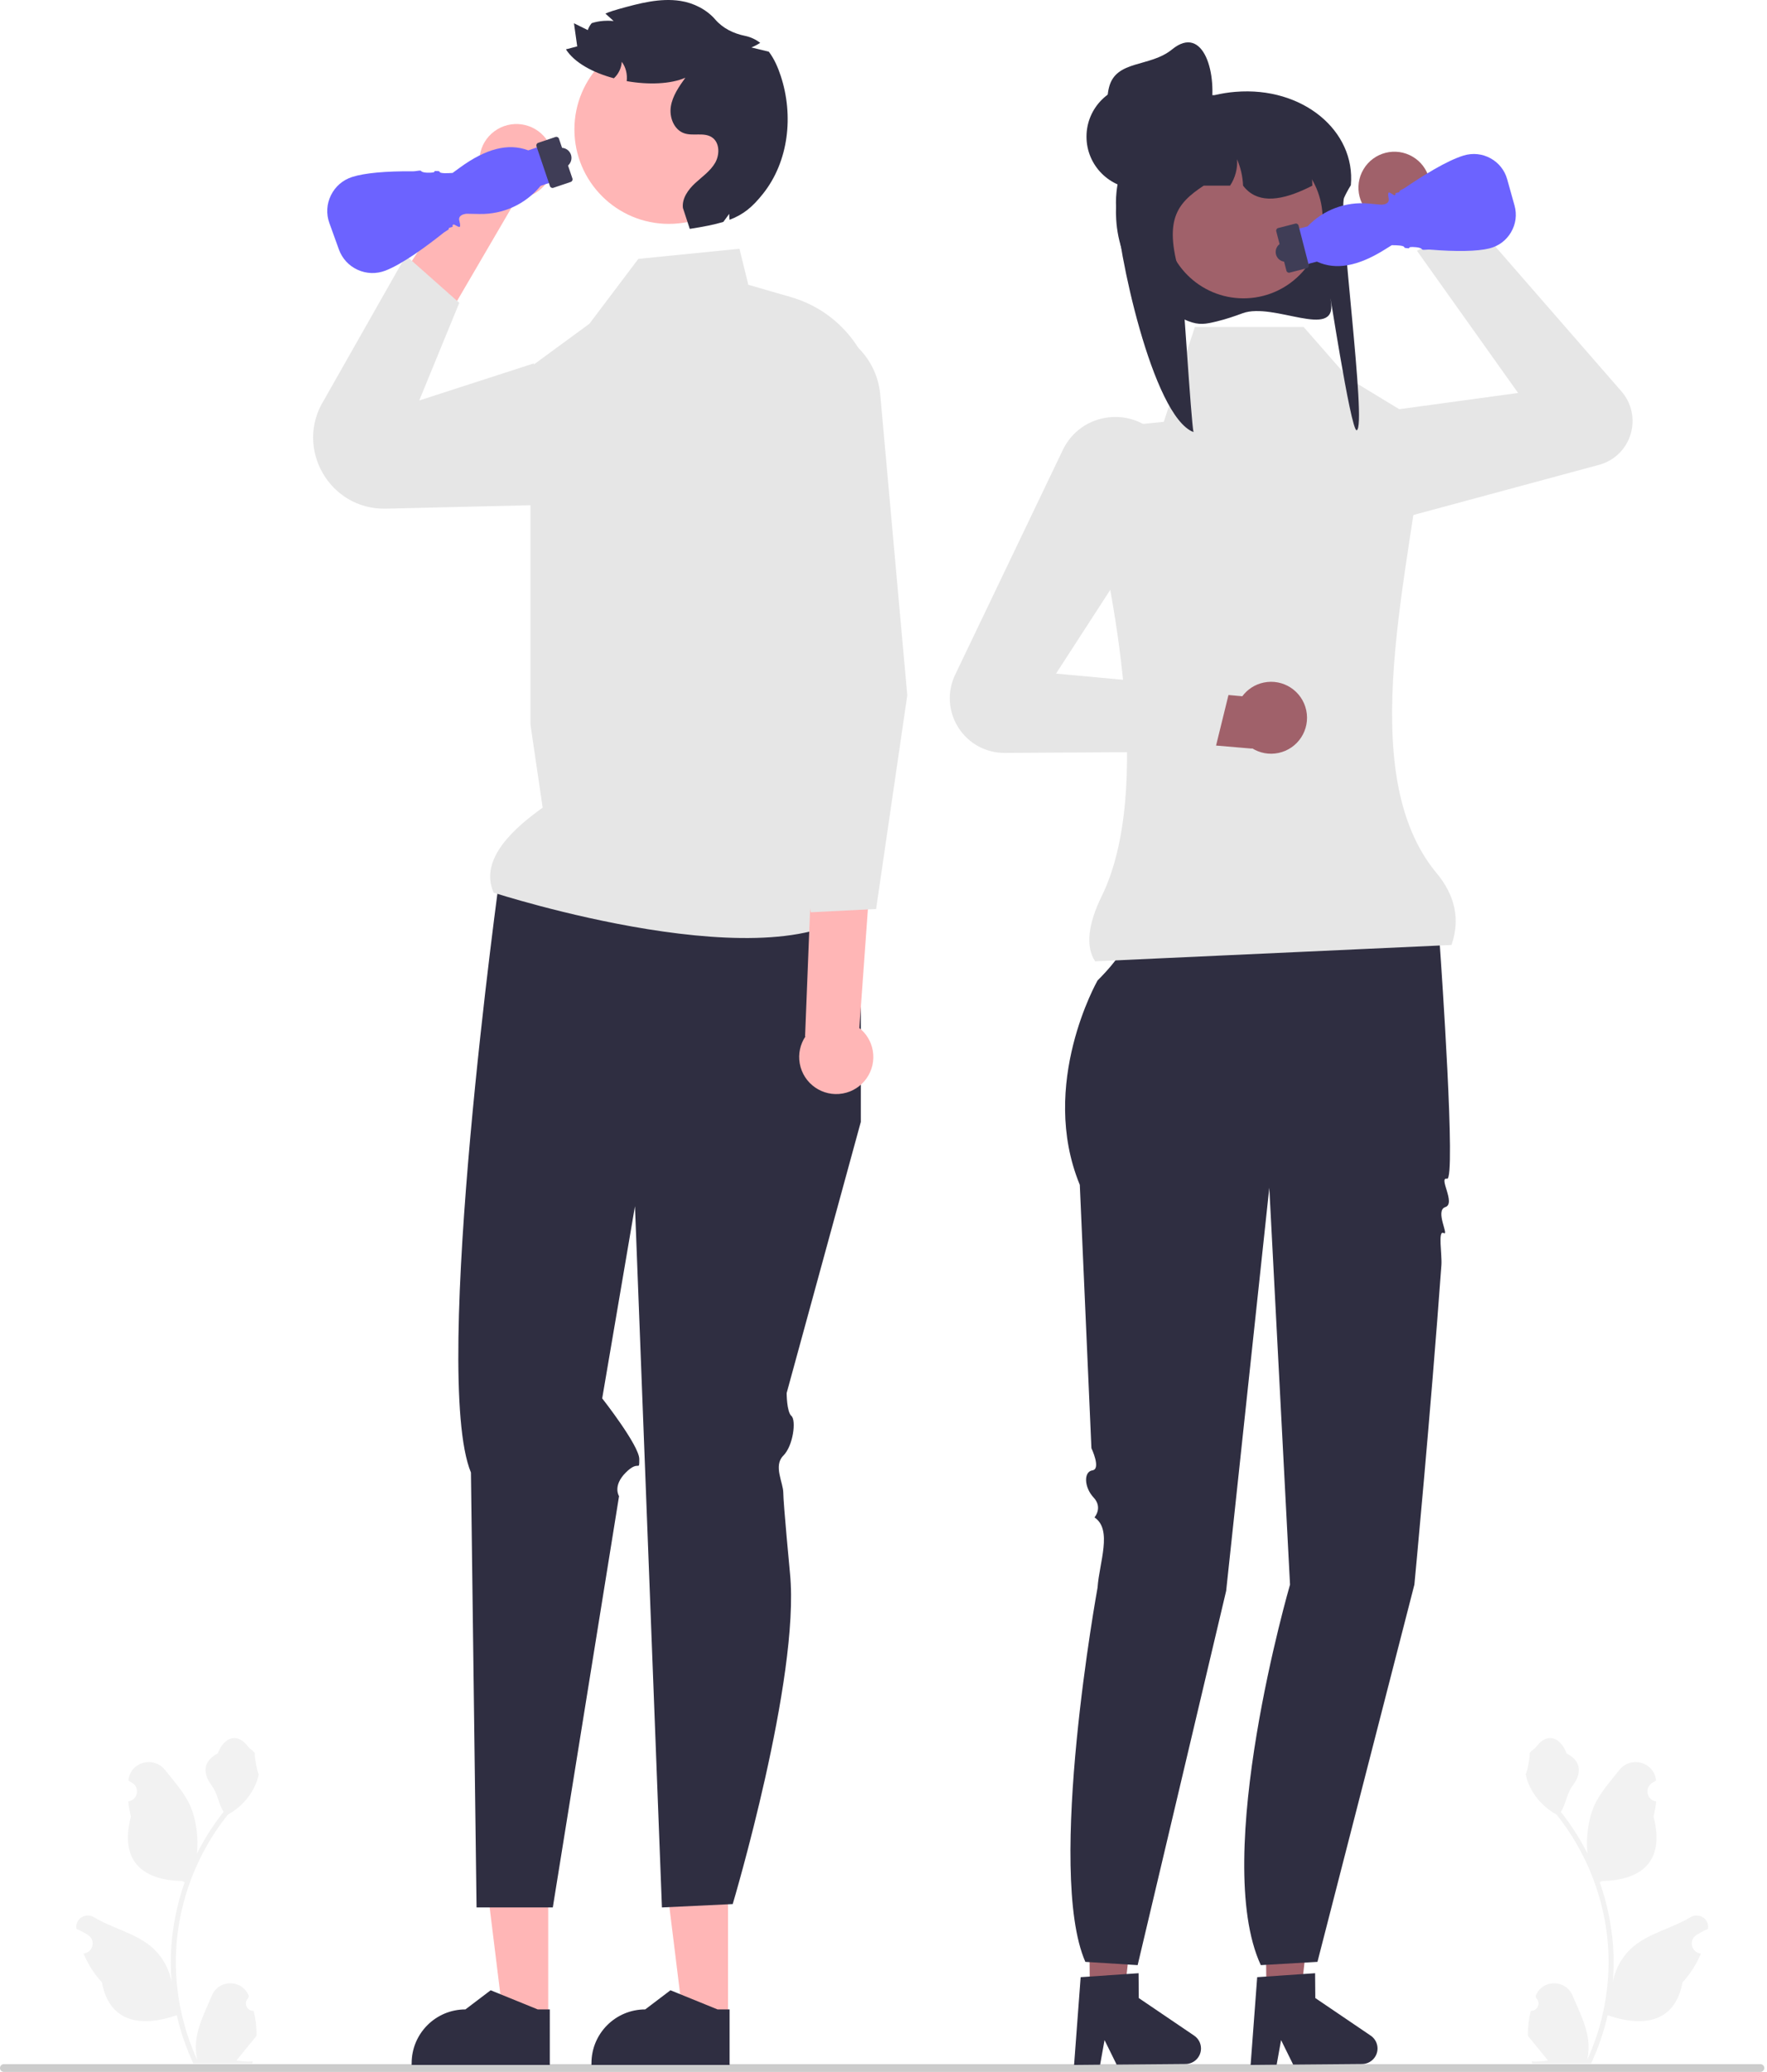 <svg width="528" height="619" viewBox="0 0 528 619" fill="none" xmlns="http://www.w3.org/2000/svg">
<g clip-path="url(#clip0_1303_8756)">
<path d="M457.409 600.745C459.427 600.871 460.543 598.364 459.016 596.903L458.864 596.299C458.884 596.25 458.904 596.202 458.924 596.154C460.965 591.287 467.882 591.321 469.906 596.195C471.702 600.52 473.989 604.854 474.552 609.427C474.804 611.446 474.69 613.503 474.242 615.484C478.451 606.291 480.665 596.253 480.665 586.158C480.665 583.621 480.527 581.085 480.243 578.555C480.009 576.485 479.687 574.429 479.271 572.391C477.019 561.374 472.141 550.882 465.106 542.118C461.724 540.269 458.904 537.379 457.201 533.916C456.589 532.666 456.109 531.322 455.882 529.953C456.267 530.004 457.333 524.142 457.043 523.783C457.579 522.969 458.539 522.564 459.125 521.77C462.038 517.82 466.052 518.51 468.147 523.877C472.624 526.136 472.667 529.883 469.92 533.487C468.173 535.779 467.933 538.881 466.4 541.335C466.557 541.537 466.722 541.733 466.879 541.935C469.772 545.645 472.274 549.633 474.383 553.822C473.787 549.166 474.667 543.557 476.167 539.941C477.875 535.821 481.075 532.352 483.894 528.79C487.28 524.512 494.223 526.379 494.82 531.802C494.825 531.855 494.831 531.907 494.836 531.96C494.418 532.196 494.008 532.447 493.607 532.712C491.322 534.223 492.111 537.766 494.819 538.184L494.881 538.193C494.729 539.701 494.471 541.197 494.092 542.667C497.708 556.651 489.901 561.745 478.754 561.974C478.508 562.1 478.268 562.226 478.022 562.346C479.151 565.526 480.053 568.788 480.722 572.094C481.322 575.015 481.738 577.968 481.971 580.934C482.262 584.675 482.236 588.436 481.921 592.171L481.94 592.038C482.741 587.925 484.975 584.082 488.218 581.419C493.049 577.451 499.875 575.989 505.087 572.799C507.596 571.264 510.811 573.248 510.373 576.157L510.351 576.296C509.575 576.612 508.818 576.978 508.086 577.388C507.668 577.624 507.257 577.875 506.857 578.14C504.571 579.651 505.361 583.194 508.069 583.612L508.131 583.621C508.175 583.628 508.213 583.634 508.257 583.64C506.925 586.801 505.07 589.735 502.749 592.265C500.487 604.474 490.776 605.632 480.388 602.077H480.382C479.246 607.023 477.586 611.856 475.454 616.462H457.85C457.787 616.267 457.731 616.065 457.674 615.869C459.302 615.97 460.942 615.875 462.545 615.579C461.239 613.976 459.933 612.361 458.626 610.758C458.595 610.727 458.57 610.695 458.544 610.664C457.882 609.844 457.213 609.03 456.551 608.21L456.55 608.209C456.509 605.691 456.811 603.181 457.409 600.745L457.409 600.745Z" fill="#F2F2F2"/>
<path d="M75.797 600.745C73.778 600.871 72.663 598.364 74.19 596.903L74.342 596.299C74.322 596.25 74.302 596.202 74.282 596.154C72.241 591.287 65.324 591.321 63.3 596.195C61.504 600.52 59.217 604.854 58.654 609.427C58.402 611.446 58.516 613.503 58.964 615.484C54.755 606.291 52.541 596.253 52.541 586.158C52.541 583.621 52.679 581.085 52.963 578.555C53.197 576.485 53.519 574.429 53.935 572.391C56.187 561.374 61.065 550.882 68.1 542.118C71.482 540.269 74.302 537.379 76.005 533.916C76.617 532.666 77.097 531.322 77.324 529.953C76.939 530.004 75.873 524.142 76.163 523.783C75.627 522.969 74.667 522.564 74.081 521.77C71.168 517.82 67.154 518.51 65.058 523.877C60.582 526.136 60.539 529.883 63.285 533.487C65.033 535.779 65.273 538.881 66.806 541.335C66.648 541.537 66.484 541.733 66.327 541.935C63.434 545.645 60.932 549.633 58.823 553.822C59.419 549.166 58.539 543.557 57.039 539.941C55.331 535.821 52.13 532.352 49.312 528.79C45.926 524.512 38.983 526.379 38.386 531.802C38.381 531.855 38.375 531.907 38.37 531.96C38.788 532.196 39.198 532.447 39.599 532.712C41.884 534.223 41.094 537.766 38.387 538.184L38.325 538.193C38.477 539.701 38.735 541.197 39.114 542.667C35.498 556.651 43.305 561.745 54.452 561.974C54.698 562.1 54.938 562.226 55.184 562.346C54.055 565.526 53.153 568.788 52.484 572.094C51.884 575.015 51.468 577.968 51.234 580.934C50.944 584.675 50.969 588.436 51.285 592.171L51.266 592.038C50.465 587.925 48.231 584.082 44.988 581.419C40.157 577.451 33.331 575.989 28.119 572.799C25.61 571.264 22.395 573.248 22.833 576.157L22.855 576.296C23.631 576.612 24.388 576.978 25.12 577.388C25.538 577.624 25.948 577.875 26.349 578.14C28.634 579.651 27.845 583.194 25.137 583.612L25.075 583.621C25.031 583.628 24.993 583.634 24.949 583.64C26.281 586.801 28.136 589.735 30.457 592.265C32.718 604.474 42.43 605.632 52.818 602.077H52.824C53.96 607.023 55.62 611.856 57.752 616.462H75.356C75.419 616.267 75.475 616.065 75.532 615.869C73.904 615.97 72.264 615.875 70.661 615.579C71.967 613.976 73.273 612.361 74.579 610.758C74.611 610.727 74.636 610.695 74.662 610.664C75.324 609.844 75.993 609.03 76.655 608.21L76.656 608.209C76.697 605.691 76.395 603.181 75.797 600.745L75.797 600.745Z" fill="#F2F2F2"/>
<path d="M0 617.838C0 618.482 0.518 619 1.163 619H526.024C526.669 619 527.187 618.482 527.187 617.838C527.187 617.193 526.669 616.675 526.024 616.675H1.163C0.518 616.675 0 617.193 0 617.838Z" fill="#CCCCCC"/>
<path d="M378.411 595.476L388.779 595.389L393.368 554.466L378.066 554.595L378.411 595.476Z" fill="#A0616A"/>
<path d="M409.589 608.168L393.03 596.936L392.968 589.517L389.407 589.755L378.369 590.516L375.663 590.696L373.699 616.919L381.477 616.848L382.802 609.496L386.411 616.811L407.025 616.639C409.586 616.615 411.643 614.515 411.62 611.963C411.608 610.441 410.849 609.024 409.589 608.168H409.589Z" fill="#2F2E41"/>
<path d="M325.66 595.476L336.028 595.389L340.617 554.466L325.315 554.595L325.66 595.476Z" fill="#A0616A"/>
<path d="M356.838 608.168L340.279 596.936L340.217 589.517L336.656 589.755L325.618 590.516L322.912 590.696L320.948 616.919L328.726 616.848L330.051 609.496L333.66 616.811L354.274 616.639C356.835 616.615 358.892 614.515 358.87 611.963C358.857 610.441 358.098 609.024 356.838 608.168H356.838Z" fill="#2F2E41"/>
<path d="M407.426 50.582C404.393 55.683 406.07 62.277 411.171 65.309C413.509 66.699 416.157 67.089 418.635 66.624L418.645 66.635L431.965 81.228L447.615 75.557L427.084 53.135L427.011 53.212C426.299 50.632 424.635 48.311 422.153 46.836C417.052 43.803 410.458 45.48 407.426 50.582Z" fill="#A0616A"/>
<path d="M419.096 264.615L377.07 265.942L337.255 274.789C337.255 274.789 341.237 279.656 327.965 292.927C327.965 292.927 310.27 323.894 322.657 353.976L326.128 432.653C326.128 432.653 329.089 438.885 326.42 439.286C323.752 439.687 323.943 444.353 326.778 447.393C329.613 450.433 327.04 453.338 327.04 453.338C332.501 456.978 328.473 466.784 327.965 474.303C327.965 474.303 312.487 559.127 324.313 586.123L339.943 587.1L366.391 475.282L379.281 354.86L385.475 473.419C385.475 473.419 361.781 554.795 376.743 587.1L393.671 586.123L422.635 473.419C422.635 473.419 427.51 422.232 430.706 377.966C430.94 374.729 429.595 367.424 431.378 368.388C433.161 369.353 428.663 361.657 431.889 360.621C435.115 359.584 429.688 351.574 432.401 352.16C435.115 352.746 430.663 288.463 430.23 282.411C428.461 257.638 419.096 264.615 419.096 264.615Z" fill="#2F2E41"/>
<path d="M397.07 160.059C392.602 160.059 388.292 158.327 384.978 155.082C380.532 150.729 378.77 144.524 380.265 138.484C381.987 131.528 387.688 126.407 394.787 125.437L453.622 117.403L423.398 74.913L440.399 66.284L484.495 116.912C487.579 120.454 488.605 125.25 487.239 129.744C485.872 134.237 482.35 137.65 477.816 138.875L401.672 159.443C400.142 159.856 398.597 160.059 397.07 160.059Z" fill="#E6E6E6"/>
<path d="M433.722 282.317L327.244 287.201C324.319 282.76 325.111 276.083 329.207 267.721C344.67 236.148 332.926 176.42 325.026 145.319C322.81 136.593 328.76 127.918 337.718 127.022L347.758 126.018L357.038 97.689H389.54L403.024 113.093L425.907 126.995C421.742 169.899 403.995 230.482 429.278 260.865C434.808 267.51 436.376 274.695 433.722 282.317Z" fill="#E6E6E6"/>
<path d="M371.303 93.59C368.838 94.501 366.318 95.357 363.695 95.996C360.287 96.826 358.363 97.211 355.074 95.935C354.958 95.89 354.848 95.846 354.744 95.802C342.459 90.677 333.746 78.456 333.477 64.119C333.461 63.886 333.461 63.642 333.461 63.404C333.461 62.248 333.51 61.098 333.625 59.965C333.773 58.392 334.02 56.849 334.371 55.341L334.338 55.335C331.675 52.612 330.65 48.882 330.99 45.134C331.422 40.236 334.179 35.302 338.606 32.525C341.9 30.463 345.653 29.087 349.681 28.616C350.727 28.497 351.785 28.431 352.865 28.431H362.86C364.98 27.943 367.09 27.603 369.134 27.442H369.15C389.266 25.774 405.13 39.109 403.651 55.335C403.64 55.353 403.623 55.371 403.612 55.389C403.185 56.086 402.807 56.748 402.472 57.379C402.149 57.969 401.875 58.535 401.639 59.072C399.804 63.219 408.527 127.565 405.399 128.542C403.618 129.097 396.439 81.215 397.727 90.32C399.349 101.743 380.57 90.164 371.303 93.59V93.59Z" fill="#2F2E41"/>
<path d="M371.568 89.131C384.635 89.131 395.229 78.538 395.229 65.47C395.229 52.403 384.635 41.81 371.568 41.81C358.501 41.81 347.908 52.403 347.908 65.47C347.908 78.538 358.501 89.131 371.568 89.131Z" fill="#A0616A"/>
<path d="M392.143 55.465C391.749 55.673 391.36 55.865 390.965 56.057C390.554 56.254 390.143 56.451 389.727 56.638C381.808 60.227 375.359 60.627 371.446 55.465C371.337 52.763 370.734 50.078 369.643 47.585C369.846 50.347 369.09 53.163 367.556 55.465H359.676C351.56 60.852 347.396 65.8 353.029 83.483C353.396 84.644 355.911 125.918 356.629 129.09C344.344 124.378 333.746 74.343 333.477 61.158C333.461 60.945 333.461 60.72 333.461 60.501C333.461 59.438 333.51 58.38 333.625 57.339C333.773 55.892 334.02 54.473 334.371 53.087L334.338 53.081C331.675 50.577 330.65 47.147 330.99 43.7C333.039 41.015 335.587 38.724 338.508 36.96C341.122 35.689 343.878 34.658 346.738 33.869C346.81 33.853 346.87 33.837 346.941 33.82C347.807 33.584 348.695 33.371 349.582 33.184C351.396 32.806 353.237 32.521 355.122 32.346C355.259 32.341 355.391 32.33 355.511 32.33C356.284 32.33 357.002 32.543 357.626 32.91C357.632 32.91 357.632 32.916 357.643 32.916C358.098 33.184 358.503 33.541 358.821 33.968C359.364 34.658 359.676 35.524 359.676 36.467H368.454C368.778 36.467 369.101 36.478 369.424 36.494C381.649 36.982 391.475 42.209 392.105 54.227C392.132 54.643 392.143 55.048 392.143 55.465Z" fill="#2F2E41"/>
<path d="M340.243 56.416C348.852 56.416 355.831 49.437 355.831 40.828C355.831 32.22 348.852 25.241 340.243 25.241C331.634 25.241 324.656 32.22 324.656 40.828C324.656 49.437 331.634 56.416 340.243 56.416Z" fill="#2F2E41"/>
<path d="M361.643 33.619C359.872 42.044 351.135 47.082 342.777 45.021C334.419 42.96 329.314 34.513 331.375 26.155C333.436 17.797 343.58 20.206 350.241 14.753C359.664 7.038 364.031 22.258 361.643 33.619Z" fill="#2F2E41"/>
<path d="M390.324 212.221C389.1 206.414 383.4 202.699 377.593 203.924C374.932 204.485 372.719 205.992 371.211 208.012L371.196 208.011L351.513 206.299L343.842 221.071L374.133 223.658L374.135 223.553C376.407 224.968 379.202 225.548 382.027 224.952C387.834 223.728 391.549 218.028 390.324 212.221V212.221Z" fill="#A0616A"/>
<path d="M300.149 224.939C294.523 224.939 289.375 222.109 286.359 217.352C283.327 212.568 282.977 206.661 285.424 201.553L317.572 134.446C320.26 128.834 325.566 125.166 331.766 124.636C337.956 124.103 343.818 126.817 347.422 131.89C351.571 137.733 351.735 145.394 347.838 151.408L315.553 201.243L367.474 206.05L362.925 224.564L300.25 224.939L300.149 224.939Z" fill="#E6E6E6"/>
<path d="M421.035 74.192C421.035 74.173 421.036 74.156 421.039 74.141C421.075 73.888 421.347 73.84 421.437 73.824C421.912 73.74 424.557 73.803 424.921 74.485C425.032 74.694 425.71 74.638 426.204 74.597C426.551 74.569 426.91 74.539 427.221 74.565C435.205 75.226 441.354 75.108 445.002 74.225C447.764 73.555 450.076 71.839 451.511 69.391C452.943 66.951 453.324 64.111 452.551 61.382L450.369 53.568C449.616 50.87 447.849 48.641 445.392 47.292C442.919 45.935 440.066 45.641 437.358 46.462C432.305 47.996 424.999 52.58 419.761 56.155C419.547 56.301 419.244 56.458 418.951 56.61C418.7 56.74 418.346 56.924 418.18 57.046C418.216 57.128 418.199 57.203 418.193 57.232C418.136 57.46 417.913 57.499 417.631 57.548C417.456 57.579 417.046 57.651 416.977 57.765C416.967 57.782 416.976 57.819 416.984 57.84C417.065 58.082 416.955 58.209 416.885 58.262C416.674 58.421 416.47 58.283 416.101 58.033C415.819 57.842 415.158 57.395 414.952 57.532C414.898 57.568 414.648 57.822 414.956 59.337C415.044 59.768 414.959 60.154 414.71 60.453C414.11 61.175 412.737 61.159 412.679 61.158L408.981 60.815C402.155 60.179 395.514 62.646 390.76 67.586L390.703 67.644L387.144 68.561L389.862 79.106L393.519 78.164L393.612 78.206C399.168 80.737 405.713 79.575 413.623 74.656L415.868 73.259L415.95 73.258C417.429 73.256 419.256 73.341 419.565 73.759C419.614 73.826 419.641 73.902 419.642 73.98C419.866 74.1 420.584 74.192 421.035 74.192L421.035 74.192Z" fill="#6C63FF"/>
<path d="M384.402 80.884C384.51 81.305 384.94 81.559 385.361 81.45L390.495 80.127C390.916 80.018 391.17 79.588 391.061 79.168L388.022 67.373C387.913 66.953 387.483 66.699 387.062 66.807L381.928 68.13C381.507 68.239 381.253 68.669 381.362 69.09L384.402 80.884Z" fill="#3F3D56"/>
<path d="M384.113 78.206C385.731 78.206 387.043 76.894 387.043 75.275C387.043 73.657 385.731 72.345 384.113 72.345C382.494 72.345 381.182 73.657 381.182 75.275C381.182 76.894 382.494 78.206 384.113 78.206Z" fill="#3F3D56"/>
<path d="M217.539 602.916L204.116 602.915L197.731 551.14L217.542 551.141L217.539 602.916Z" fill="#FFB6B6"/>
<path d="M218.012 616.919L176.734 616.917V616.395C176.735 607.522 183.928 600.329 192.801 600.329H192.802L200.342 594.609L214.409 600.33L218.013 600.33L218.012 616.919Z" fill="#2F2E41"/>
<path d="M163.812 602.916L150.389 602.915L144.003 551.14L163.814 551.141L163.812 602.916Z" fill="#FFB6B6"/>
<path d="M164.284 616.919L123.006 616.917V616.395C123.007 607.522 130.2 600.329 139.073 600.329H139.074L146.614 594.609L160.681 600.33L164.285 600.33L164.284 616.919Z" fill="#2F2E41"/>
<path d="M162.5 40.669C166.621 45.191 166.296 52.199 161.774 56.321C159.702 58.209 157.108 59.153 154.509 59.198L154.501 59.211L130.893 99.642L114.185 91.507L143.176 47.329L143.265 47.391C143.45 44.638 144.648 41.949 146.848 39.943C151.37 35.822 158.378 36.147 162.5 40.669L162.5 40.669Z" fill="#FFB6B6"/>
<path d="M149.454 260.826C149.454 260.826 128.637 410.727 140.723 439.936L142.398 569.865H165.183L184.979 446.986C184.979 446.986 182.965 443.964 186.994 439.936C191.022 435.907 191.022 439.936 191.022 435.907C191.022 431.878 179.943 417.777 179.943 417.777L189.736 360.367L197.794 569.865L218.945 568.858C218.945 568.858 239.089 501.375 236.067 470.152C236.067 470.152 234.053 449.001 234.053 445.979C234.053 442.957 231.031 437.921 234.053 434.9C237.075 431.878 237.929 424.28 236.494 423.043C235.06 421.806 235.06 416.191 235.06 416.191L257.219 335.187V273.153L149.454 260.826H149.454Z" fill="#2F2E41"/>
<path d="M220.959 74.321L190.743 77.343L176.119 96.721L158.513 109.63V216.527L162.153 241.288C154.238 246.977 142.977 256.421 147.5 266.687C147.5 266.687 233.53 294.559 257.702 270.386L255.688 209.286L261.79 125.282C263 108.63 252.393 93.404 236.355 88.766L223.608 85.081L220.959 74.321L220.959 74.321Z" fill="#E6E6E6"/>
<path d="M251.826 326.691C257.85 325.617 261.863 319.863 260.789 313.839C260.297 311.079 258.815 308.75 256.782 307.13L256.784 307.115L260.817 251.057L243.235 242.358L240.564 309.635L240.672 309.64C239.141 311.935 238.452 314.797 238.974 317.728C240.048 323.752 245.802 327.764 251.826 326.691L251.826 326.691Z" fill="#FFB6B6"/>
<path d="M261.793 271.571L242.256 272.548L234.855 232.923L218.232 123.33C217.273 117.006 219.054 110.546 223.117 105.605C227.18 100.666 233.176 97.673 239.566 97.394C251.641 96.857 261.949 105.886 263.032 117.924L271.107 207.722L261.793 271.571Z" fill="#E6E6E6"/>
<path d="M159.52 108.566L161.534 150.869L115.329 151.969C98.475 152.371 87.902 133.91 96.776 119.576L121.299 76.356L137.24 90.477L125.275 119.646L159.52 108.566L159.52 108.566Z" fill="#E6E6E6"/>
<path d="M199.856 66.889C215.438 66.889 228.07 54.257 228.07 38.675C228.07 23.093 215.438 10.461 199.856 10.461C184.274 10.461 171.642 23.093 171.642 38.675C171.642 54.257 184.274 66.889 199.856 66.889Z" fill="#FFB6B6"/>
<path d="M227.945 57.95C224.868 61.799 222.24 64.055 218 65.667C217.932 65.081 217.893 64.485 217.903 63.889C217.317 64.69 216.74 65.491 216.144 66.292C213.507 67.103 210.283 67.738 206.112 68.383L204.061 62.121C203.738 59.288 205.614 56.68 207.704 54.736C209.795 52.802 212.237 51.141 213.673 48.679C215.109 46.218 215.089 42.544 212.696 41.001C210.342 39.467 207.108 40.727 204.451 39.819C201.384 38.774 199.948 35.023 200.456 31.819C200.964 28.614 202.908 25.85 204.793 23.222C200.397 25.137 193.745 25.381 187.268 24.238C187.503 22.216 187.014 20.096 185.793 18.465C185.676 20.331 184.806 22.128 183.439 23.388C177.216 21.718 171.648 18.748 169.108 14.743C170.232 14.45 171.355 14.147 172.478 13.854C172.156 11.549 171.834 9.253 171.511 6.957C172.879 7.631 174.256 8.315 175.634 8.989C175.897 8.208 176.298 7.524 176.806 6.918C177.968 6.547 179.17 6.322 180.391 6.234C180.782 6.215 181.182 6.195 181.583 6.195C182.169 6.195 182.775 6.215 183.361 6.283C182.628 5.619 181.886 4.964 181.153 4.29C181.065 4.212 180.987 4.134 180.899 4.056C182.237 3.48 183.683 3.04 185.051 2.659C191.029 0.998 197.222 -0.672 203.357 0.275C207.276 0.882 211.175 2.864 213.718 5.819C215.988 8.458 219.194 10.021 222.606 10.712C224.245 11.044 225.833 11.777 227.154 12.799C226.323 13.336 225.444 13.805 224.526 14.176C226.265 14.596 227.994 15.016 229.733 15.446C231.354 17.585 232.458 20.135 233.298 22.695C237.186 34.485 235.701 48.259 227.945 57.95H227.945Z" fill="#2F2E41"/>
<path d="M129.862 51.092C129.864 51.111 129.864 51.13 129.862 51.145C129.844 51.408 129.568 51.478 129.477 51.501C128.994 51.623 126.27 51.759 125.844 51.086C125.713 50.879 125.021 50.988 124.516 51.068C124.162 51.124 123.795 51.181 123.472 51.178C115.213 51.104 108.9 51.692 105.215 52.877C102.426 53.775 100.179 55.715 98.888 58.341C97.602 60.959 97.425 63.908 98.427 66.656L101.263 74.524C102.243 77.242 104.229 79.4 106.858 80.6C109.503 81.808 112.46 81.894 115.181 80.844C120.262 78.883 127.425 73.616 132.541 69.543C132.75 69.376 133.049 69.191 133.339 69.013C133.587 68.86 133.937 68.644 134.098 68.507C134.055 68.424 134.067 68.347 134.072 68.316C134.112 68.077 134.339 68.02 134.625 67.948C134.803 67.903 135.219 67.798 135.281 67.676C135.29 67.658 135.277 67.62 135.268 67.599C135.167 67.356 135.269 67.217 135.338 67.157C135.543 66.978 135.763 67.104 136.162 67.334C136.466 67.509 137.179 67.918 137.381 67.761C137.433 67.721 137.672 67.44 137.24 65.906C137.117 65.469 137.175 65.066 137.408 64.74C137.97 63.952 139.383 63.864 139.443 63.86L143.272 63.933C150.339 64.069 156.98 61.028 161.494 55.588L161.547 55.524L165.138 54.31L161.543 43.674L157.854 44.921L157.756 44.884C151.85 42.704 145.208 44.394 137.448 50.053L135.246 51.66L135.162 51.666C133.641 51.781 131.756 51.833 131.407 51.426C131.351 51.361 131.318 51.285 131.311 51.205C131.071 51.098 130.326 51.058 129.862 51.092V51.092Z" fill="#6C63FF"/>
<path d="M167.023 41.431C166.879 41.007 166.418 40.779 165.994 40.922L160.814 42.673C160.39 42.816 160.162 43.278 160.305 43.702L164.326 55.599C164.469 56.023 164.931 56.252 165.355 56.108L170.534 54.358C170.959 54.215 171.187 53.753 171.044 53.329L167.023 41.431Z" fill="#3F3D56"/>
<path d="M167.745 50.199C169.414 50.199 170.767 48.846 170.767 47.177C170.767 45.508 169.414 44.155 167.745 44.155C166.077 44.155 164.724 45.508 164.724 47.177C164.724 48.846 166.077 50.199 167.745 50.199Z" fill="#3F3D56"/>
</g>
<defs>
<clipPath id="clip0_1303_8756">
<rect width="527.187" height="619" fill="white"/>
</clipPath>
</defs>
</svg>
